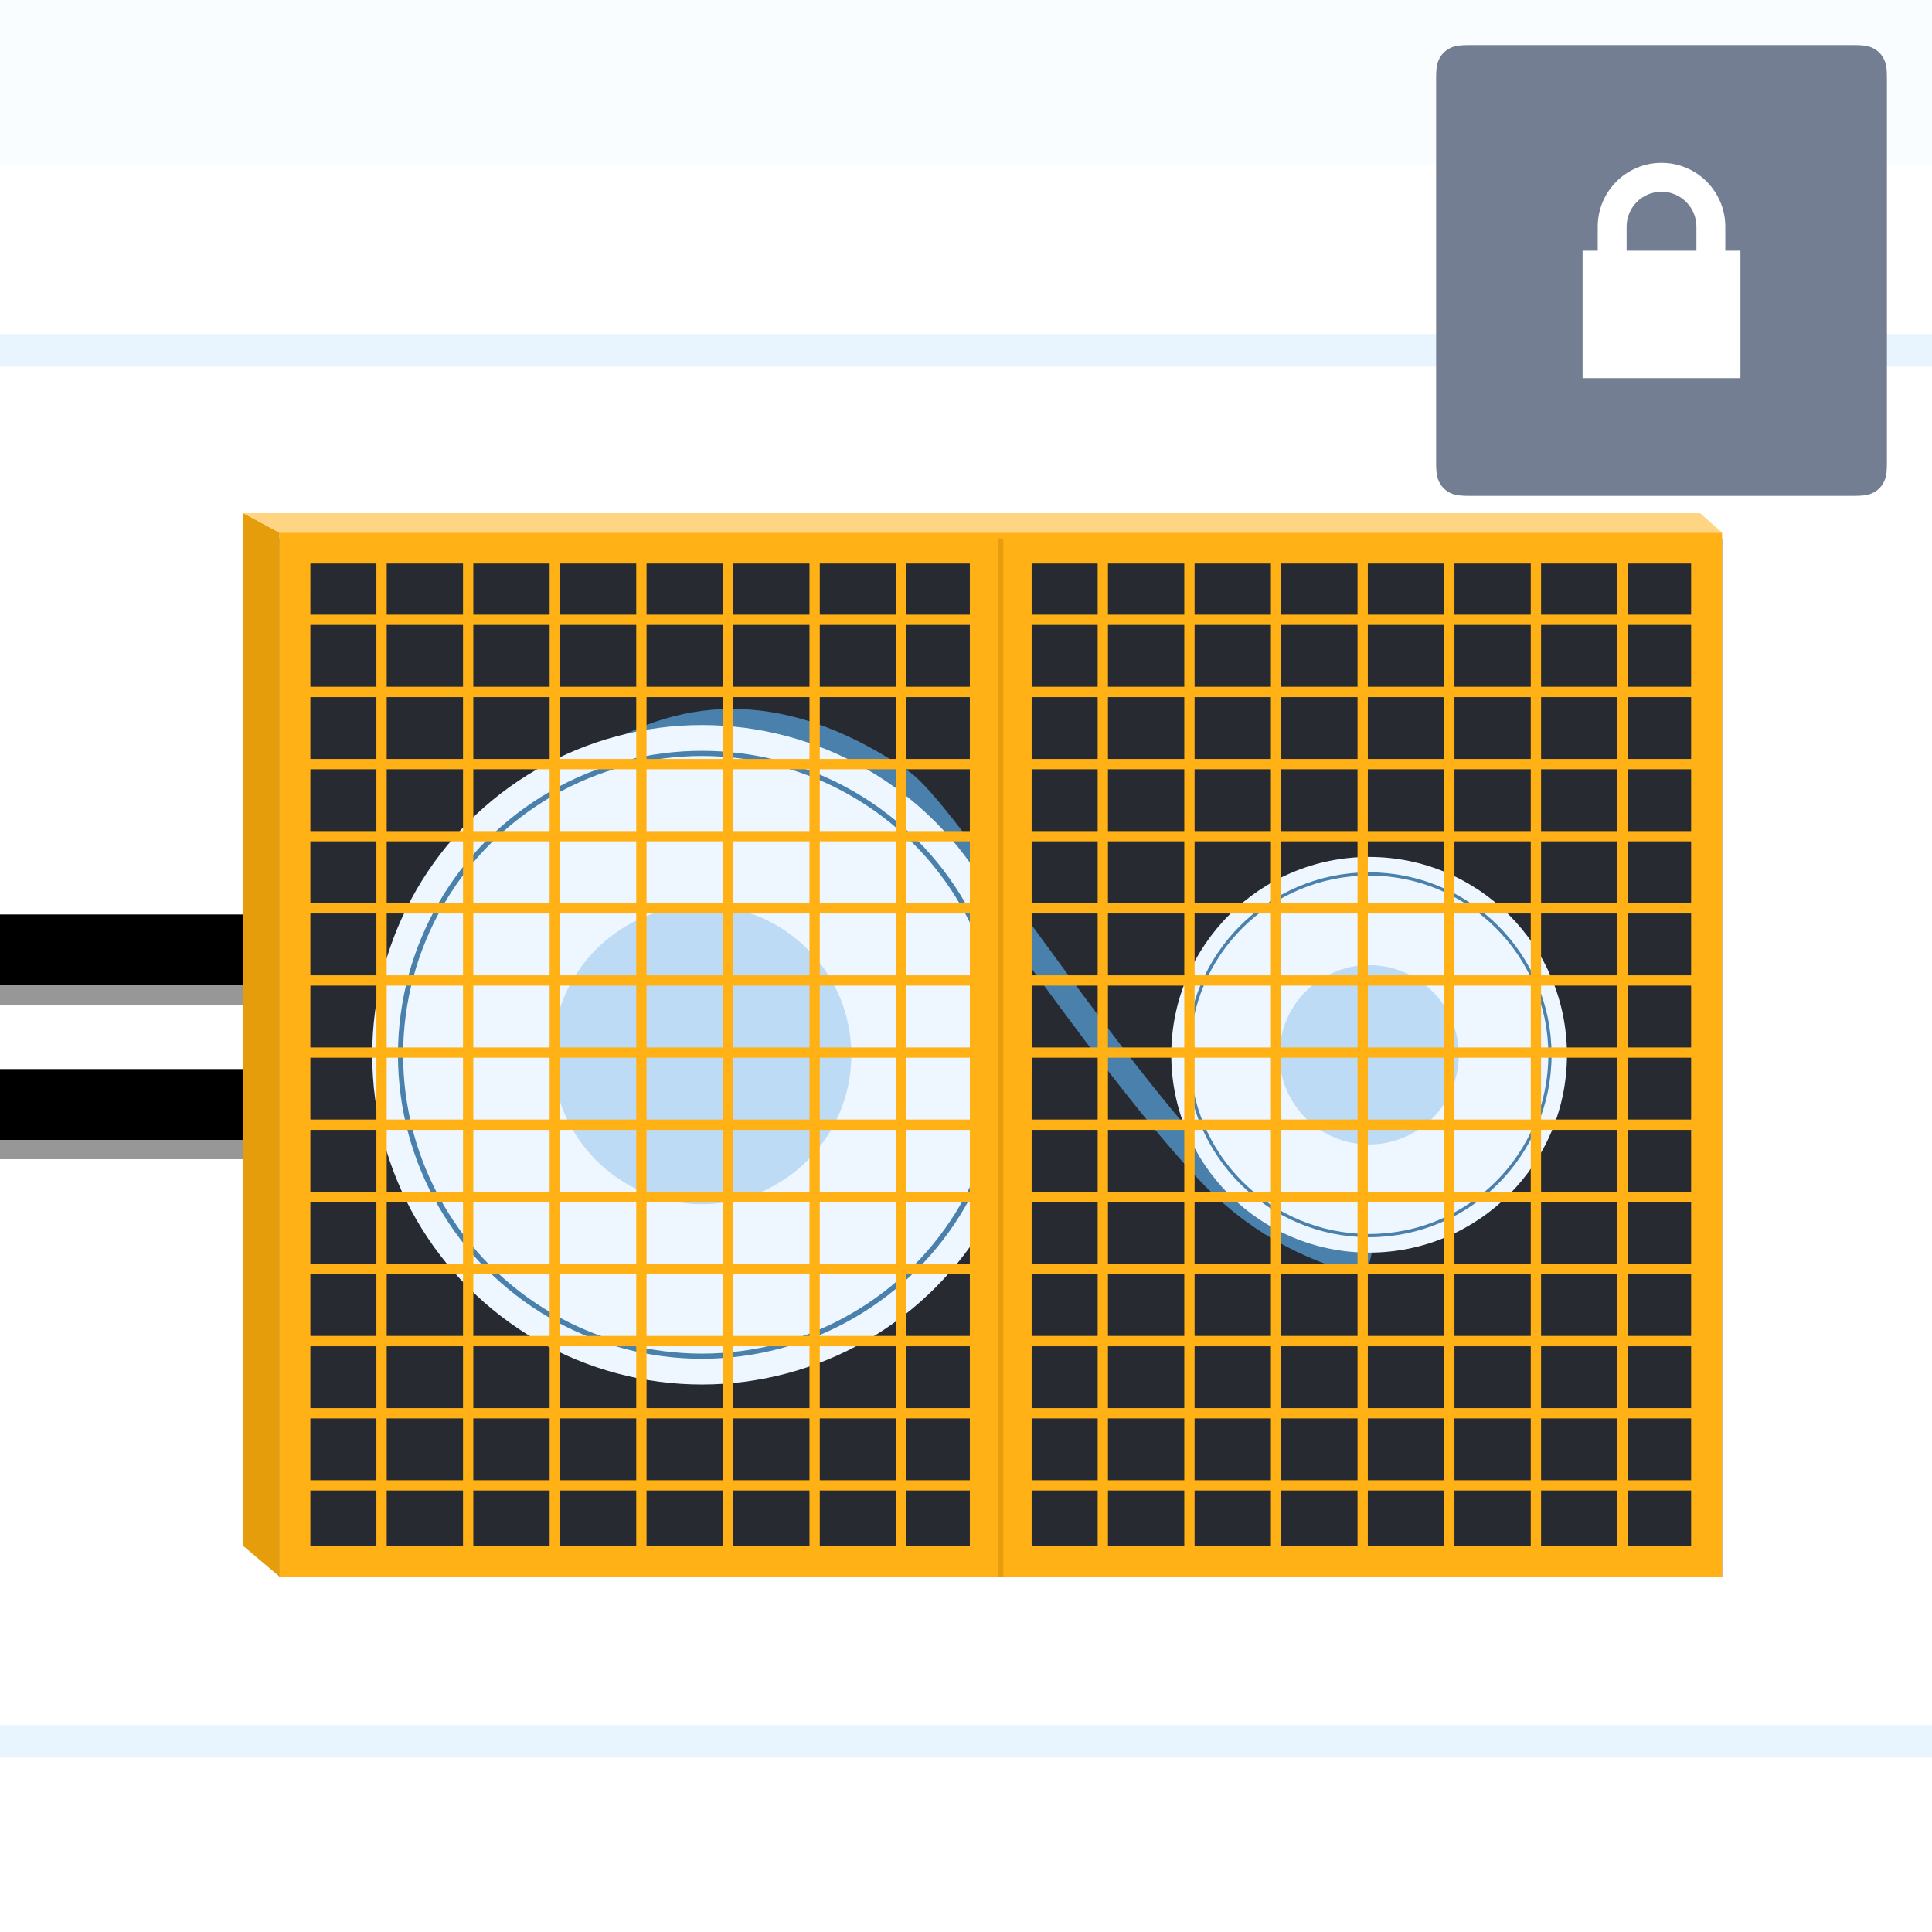 <?xml version="1.0" encoding="UTF-8"?>
<svg width="300px" height="300px" viewBox="0 0 300 300" version="1.1" xmlns="http://www.w3.org/2000/svg" xmlns:xlink="http://www.w3.org/1999/xlink">
    <title>Rejas de seguridad</title>
    <defs>
        <polygon id="path-1" points="9.05941988e-13 156 37.781 156 37.781 145 9.05941988e-13 145"></polygon>
        <filter x="-4.0%" y="-13.6%" width="107.9%" height="127.3%" filterUnits="objectBoundingBox" id="filter-2">
            <feOffset dx="0" dy="-3" in="SourceAlpha" result="shadowOffsetInner1"></feOffset>
            <feComposite in="shadowOffsetInner1" in2="SourceAlpha" operator="arithmetic" k2="-1" k3="1" result="shadowInnerInner1"></feComposite>
            <feColorMatrix values="0 0 0 0 0   0 0 0 0 0   0 0 0 0 0  0 0 0 0.5 0" type="matrix" in="shadowInnerInner1"></feColorMatrix>
        </filter>
        <polygon id="path-3" points="9.05941988e-13 180 37.781 180 37.781 169 9.05941988e-13 169"></polygon>
        <filter x="-4.0%" y="-13.6%" width="107.9%" height="127.3%" filterUnits="objectBoundingBox" id="filter-4">
            <feOffset dx="0" dy="-3" in="SourceAlpha" result="shadowOffsetInner1"></feOffset>
            <feComposite in="shadowOffsetInner1" in2="SourceAlpha" operator="arithmetic" k2="-1" k3="1" result="shadowInnerInner1"></feComposite>
            <feColorMatrix values="0 0 0 0 0   0 0 0 0 0   0 0 0 0 0  0 0 0 0.5 0" type="matrix" in="shadowInnerInner1"></feColorMatrix>
        </filter>
    </defs>
    <g id="Rejas-de-seguridad" stroke="none" stroke-width="1" fill="none" fill-rule="evenodd">
        <rect fill="#F9FDFF" x="0" y="0" width="300" height="300"></rect>
        <rect id="Rectangle" fill="#FFFFFF" x="-1.8189894e-12" y="25.628" width="300" height="274.5"></rect>
        <g id="Group-3" transform="translate(0, 51.878)" fill="#E8F5FF">
            <rect id="Rectangle" x="0" y="216" width="300" height="5.053"></rect>
            <rect id="Rectangle-Copy" x="0" y="0" width="300" height="5.053"></rect>
        </g>
        <g id="Group-2" transform="translate(37.781, 79.678)">
            <rect id="Rectangle" fill="#272A30" x="5.615" y="3.931" width="224" height="161.2"></rect>
            <path d="M56.474,38.166 C70.753,29.438 85.984,30.622 102.165,41.717 C108.773,46.248 131.929,83.007 149.865,102.163 C156.599,109.356 164.916,114.157 174.815,116.566" id="Path-81" stroke="#4980AC" stroke-width="4"></path>
            <g id="Group" transform="translate(144.095, 53.388)">
                <circle id="Oval" fill="#EEF7FF" cx="30.72" cy="30.72" r="30.72"></circle>
                <circle id="Oval" stroke="#4980AC" stroke-width="0.5" cx="30.72" cy="30.72" r="28.08"></circle>
                <circle id="Oval" fill="#BEDBF5" cx="30.72" cy="30.72" r="13.92"></circle>
            </g>
            <g id="Group" transform="translate(20.015, 32.908)">
                <circle id="Oval" fill="#EEF7FF" cx="51.2" cy="51.2" r="51.2"></circle>
                <circle id="Oval" stroke="#4980AC" stroke-width="0.8" cx="51.2" cy="51.2" r="46.8"></circle>
                <circle id="Oval" fill="#BEDBF5" cx="51.2" cy="51.2" r="23.2"></circle>
            </g>
            <path d="M117.615,165.188 L5.615,165.188 L5.615,3.029 L117.615,3.029 L117.615,165.188 Z M20.665,151.766 L10.414,151.766 L10.415,160.388 L20.665,160.388 L20.665,151.766 Z M34.115,151.766 L22.265,151.766 L22.265,160.388 L34.115,160.388 L34.115,151.766 Z M47.565,151.766 L35.715,151.766 L35.715,160.388 L47.565,160.388 L47.565,151.766 Z M61.015,151.766 L49.165,151.766 L49.165,160.388 L61.015,160.388 L61.015,151.766 Z M74.465,151.766 L62.615,151.766 L62.615,160.388 L74.465,160.388 L74.465,151.766 Z M87.915,151.766 L76.065,151.766 L76.065,160.388 L87.915,160.388 L87.915,151.766 Z M101.365,151.766 L89.515,151.766 L89.515,160.388 L101.365,160.388 L101.365,151.766 Z M112.815,151.766 L102.965,151.766 L102.965,160.388 L112.815,160.388 L112.815,151.766 Z M20.665,140.566 L10.414,140.566 L10.414,150.166 L20.665,150.166 L20.665,140.566 Z M34.115,140.566 L22.265,140.566 L22.265,150.166 L34.115,150.166 L34.115,140.566 Z M47.565,140.566 L35.715,140.566 L35.715,150.166 L47.565,150.166 L47.565,140.566 Z M61.015,140.566 L49.165,140.566 L49.165,150.166 L61.015,150.166 L61.015,140.566 Z M74.465,140.566 L62.615,140.566 L62.615,150.166 L74.465,150.166 L74.465,140.566 Z M87.915,140.566 L76.065,140.566 L76.065,150.166 L87.915,150.166 L87.915,140.566 Z M101.365,140.566 L89.515,140.566 L89.515,150.166 L101.365,150.166 L101.365,140.566 Z M112.815,140.566 L102.965,140.566 L102.965,150.166 L112.815,150.166 L112.815,140.566 Z M34.115,129.366 L22.265,129.366 L22.265,138.966 L34.115,138.966 L34.115,129.366 Z M47.565,129.366 L35.715,129.366 L35.715,138.966 L47.565,138.966 L47.565,129.366 Z M61.015,129.366 L49.165,129.366 L49.165,138.966 L61.015,138.966 L61.015,129.366 Z M74.465,129.366 L62.615,129.366 L62.615,138.966 L74.465,138.966 L74.465,129.366 Z M87.915,129.366 L76.065,129.366 L76.065,138.966 L87.915,138.966 L87.915,129.366 Z M101.365,129.366 L89.515,129.366 L89.515,138.966 L101.365,138.966 L101.365,129.366 Z M112.815,129.366 L102.965,129.366 L102.965,138.966 L112.815,138.966 L112.815,129.366 Z M20.665,129.366 L10.414,129.366 L10.414,138.966 L20.665,138.966 L20.665,129.366 Z M47.565,118.166 L35.715,118.166 L35.715,127.766 L47.565,127.766 L47.565,118.166 Z M61.015,118.166 L49.165,118.166 L49.165,127.766 L61.015,127.766 L61.015,118.166 Z M74.465,118.166 L62.615,118.166 L62.615,127.766 L74.465,127.766 L74.465,118.166 Z M87.915,118.166 L76.065,118.166 L76.065,127.766 L87.915,127.766 L87.915,118.166 Z M101.365,118.166 L89.515,118.166 L89.515,127.766 L101.365,127.766 L101.365,118.166 Z M112.815,118.166 L102.965,118.166 L102.965,127.766 L112.815,127.766 L112.815,118.166 Z M20.665,118.166 L10.414,118.166 L10.414,127.766 L20.665,127.766 L20.665,118.166 Z M34.115,118.166 L22.265,118.166 L22.265,127.766 L34.115,127.766 L34.115,118.166 Z M47.565,106.966 L35.715,106.966 L35.715,116.566 L47.565,116.566 L47.565,106.966 Z M61.015,106.966 L49.165,106.966 L49.165,116.566 L61.015,116.566 L61.015,106.966 Z M74.465,106.966 L62.615,106.966 L62.615,116.566 L74.465,116.566 L74.465,106.966 Z M87.915,106.966 L76.065,106.966 L76.065,116.566 L87.915,116.566 L87.915,106.966 Z M34.115,106.966 L22.265,106.966 L22.265,116.566 L34.115,116.566 L34.115,106.966 Z M112.815,106.966 L102.965,106.966 L102.965,116.566 L112.815,116.566 L112.815,106.966 Z M20.665,106.966 L10.414,106.966 L10.414,116.566 L20.665,116.566 L20.665,106.966 Z M101.365,106.966 L89.515,106.966 L89.515,116.566 L101.365,116.566 L101.365,106.966 Z M47.565,95.766 L35.715,95.766 L35.715,105.366 L47.565,105.366 L47.565,95.766 Z M74.465,95.766 L62.615,95.766 L62.615,105.366 L74.465,105.366 L74.465,95.766 Z M87.915,95.766 L76.065,95.766 L76.065,105.366 L87.915,105.366 L87.915,95.766 Z M101.365,95.766 L89.515,95.766 L89.515,105.366 L101.365,105.366 L101.365,95.766 Z M112.815,95.766 L102.965,95.766 L102.965,105.366 L112.815,105.366 L112.815,95.766 Z M20.665,95.766 L10.414,95.766 L10.414,105.366 L20.665,105.366 L20.665,95.766 Z M34.115,95.766 L22.265,95.766 L22.265,105.366 L34.115,105.366 L34.115,95.766 Z M61.015,95.766 L49.165,95.766 L49.165,105.366 L61.015,105.366 L61.015,95.766 Z M34.115,84.566 L22.265,84.566 L22.265,94.166 L34.115,94.166 L34.115,84.566 Z M61.015,84.566 L49.165,84.566 L49.165,94.166 L61.015,94.166 L61.015,84.566 Z M74.465,84.566 L62.615,84.566 L62.615,94.166 L74.465,94.166 L74.465,84.566 Z M87.915,84.566 L76.065,84.566 L76.065,94.166 L87.915,94.166 L87.915,84.566 Z M101.365,84.566 L89.515,84.566 L89.515,94.166 L101.365,94.166 L101.365,84.566 Z M112.815,84.566 L102.965,84.566 L102.965,94.166 L112.815,94.166 L112.815,84.566 Z M20.665,84.566 L10.414,84.566 L10.414,94.166 L20.665,94.166 L20.665,84.566 Z M47.565,84.566 L35.715,84.566 L35.715,94.166 L47.565,94.166 L47.565,84.566 Z M47.565,73.366 L35.715,73.366 L35.715,82.966 L47.565,82.966 L47.565,73.366 Z M61.015,73.366 L49.165,73.366 L49.165,82.966 L61.015,82.966 L61.015,73.366 Z M74.465,73.366 L62.615,73.366 L62.615,82.966 L74.465,82.966 L74.465,73.366 Z M34.115,73.366 L22.265,73.366 L22.265,82.966 L34.115,82.966 L34.115,73.366 Z M101.365,73.366 L89.515,73.366 L89.515,82.966 L101.365,82.966 L101.365,73.366 Z M112.815,73.366 L102.965,73.366 L102.965,82.966 L112.815,82.966 L112.815,73.366 Z M20.665,73.366 L10.414,73.366 L10.414,82.966 L20.665,82.966 L20.665,73.366 Z M87.915,73.366 L76.065,73.366 L76.065,82.966 L87.915,82.966 L87.915,73.366 Z M61.015,62.166 L49.165,62.166 L49.165,71.766 L61.015,71.766 L61.015,62.166 Z M34.115,62.166 L22.265,62.166 L22.265,71.766 L34.115,71.766 L34.115,62.166 Z M101.365,62.166 L89.515,62.166 L89.515,71.766 L101.365,71.766 L101.365,62.166 Z M112.815,62.166 L102.965,62.166 L102.965,71.766 L112.815,71.766 L112.815,62.166 Z M20.665,62.166 L10.414,62.166 L10.414,71.766 L20.665,71.766 L20.665,62.166 Z M87.915,62.166 L76.065,62.166 L76.065,71.766 L87.915,71.766 L87.915,62.166 Z M47.565,62.166 L35.715,62.166 L35.715,71.766 L47.565,71.766 L47.565,62.166 Z M74.465,62.166 L62.615,62.166 L62.615,71.766 L74.465,71.766 L74.465,62.166 Z M61.015,50.966 L49.165,50.966 L49.165,60.566 L61.015,60.566 L61.015,50.966 Z M34.115,50.966 L22.265,50.966 L22.265,60.566 L34.115,60.566 L34.115,50.966 Z M101.365,50.966 L89.515,50.966 L89.515,60.566 L101.365,60.566 L101.365,50.966 Z M112.815,50.966 L102.965,50.966 L102.965,60.566 L112.815,60.566 L112.815,50.966 Z M20.665,50.966 L10.414,50.966 L10.414,60.566 L20.665,60.566 L20.665,50.966 Z M87.915,50.966 L76.065,50.966 L76.065,60.566 L87.915,60.566 L87.915,50.966 Z M47.565,50.966 L35.715,50.966 L35.715,60.566 L47.565,60.566 L47.565,50.966 Z M74.465,50.966 L62.615,50.966 L62.615,60.566 L74.465,60.566 L74.465,50.966 Z M34.115,39.766 L22.265,39.766 L22.265,49.366 L34.115,49.366 L34.115,39.766 Z M101.365,39.766 L89.515,39.766 L89.515,49.366 L101.365,49.366 L101.365,39.766 Z M112.815,39.766 L102.965,39.766 L102.965,49.366 L112.815,49.366 L112.815,39.766 Z M20.665,39.766 L10.414,39.766 L10.414,49.366 L20.665,49.366 L20.665,39.766 Z M61.015,39.766 L49.165,39.766 L49.165,49.366 L61.015,49.366 L61.015,39.766 Z M47.565,39.766 L35.715,39.766 L35.715,49.366 L47.565,49.366 L47.565,39.766 Z M74.465,39.766 L62.615,39.766 L62.615,49.366 L74.465,49.366 L74.465,39.766 Z M87.915,39.766 L76.065,39.766 L76.065,49.366 L87.915,49.366 L87.915,39.766 Z M34.115,28.566 L22.265,28.566 L22.265,38.166 L34.115,38.166 L34.115,28.566 Z M20.665,28.566 L10.414,28.566 L10.414,38.166 L20.665,38.166 L20.665,28.566 Z M61.015,28.566 L49.165,28.566 L49.165,38.166 L61.015,38.166 L61.015,28.566 Z M47.565,28.566 L35.715,28.566 L35.715,38.166 L47.565,38.166 L47.565,28.566 Z M74.465,28.566 L62.615,28.566 L62.615,38.166 L74.465,38.166 L74.465,28.566 Z M87.915,28.566 L76.065,28.566 L76.065,38.166 L87.915,38.166 L87.915,28.566 Z M101.365,28.566 L89.515,28.566 L89.515,38.166 L101.365,38.166 L101.365,28.566 Z M112.815,28.566 L102.965,28.566 L102.965,38.166 L112.815,38.166 L112.815,28.566 Z M34.115,17.366 L22.265,17.366 L22.265,26.966 L34.115,26.966 L34.115,17.366 Z M101.365,17.366 L89.515,17.366 L89.515,26.966 L101.365,26.966 L101.365,17.366 Z M112.815,17.366 L102.965,17.366 L102.965,26.966 L112.815,26.966 L112.815,17.366 Z M20.665,17.366 L10.414,17.366 L10.414,26.966 L20.665,26.966 L20.665,17.366 Z M47.565,17.366 L35.715,17.366 L35.715,26.966 L47.565,26.966 L47.565,17.366 Z M61.015,17.366 L49.165,17.366 L49.165,26.966 L61.015,26.966 L61.015,17.366 Z M74.465,17.366 L62.615,17.366 L62.615,26.966 L74.465,26.966 L74.465,17.366 Z M87.915,17.366 L76.065,17.366 L76.065,26.966 L87.915,26.966 L87.915,17.366 Z M20.665,7.828 L10.415,7.829 L10.414,15.766 L20.665,15.766 L20.665,7.828 Z M34.115,7.828 L22.265,7.828 L22.265,15.766 L34.115,15.766 L34.115,7.828 Z M47.565,7.828 L35.715,7.828 L35.715,15.766 L47.565,15.766 L47.565,7.828 Z M61.015,7.828 L49.165,7.828 L49.165,15.766 L61.015,15.766 L61.015,7.828 Z M74.465,7.828 L62.615,7.828 L62.615,15.766 L74.465,15.766 L74.465,7.828 Z M87.915,7.828 L76.065,7.828 L76.065,15.766 L87.915,15.766 L87.915,7.828 Z M101.365,7.828 L89.515,7.828 L89.515,15.766 L101.365,15.766 L101.365,7.828 Z M112.815,7.829 L102.965,7.828 L102.965,15.766 L112.815,15.766 L112.815,7.829 Z" id="Combined-Shape" fill="#FFB116" fill-rule="nonzero"></path>
            <path d="M229.615,165.188 L117.615,165.188 L117.615,3.029 L229.615,3.029 L229.615,165.188 Z M132.665,151.766 L122.414,151.766 L122.415,160.388 L132.665,160.388 L132.665,151.766 Z M146.115,151.766 L134.265,151.766 L134.265,160.388 L146.115,160.388 L146.115,151.766 Z M159.565,151.766 L147.715,151.766 L147.715,160.388 L159.565,160.388 L159.565,151.766 Z M173.015,151.766 L161.165,151.766 L161.165,160.388 L173.015,160.388 L173.015,151.766 Z M186.465,151.766 L174.615,151.766 L174.615,160.388 L186.465,160.388 L186.465,151.766 Z M199.915,151.766 L188.065,151.766 L188.065,160.388 L199.915,160.388 L199.915,151.766 Z M213.365,151.766 L201.515,151.766 L201.515,160.388 L213.365,160.388 L213.365,151.766 Z M224.815,151.766 L214.965,151.766 L214.965,160.388 L224.815,160.388 L224.815,151.766 Z M132.665,140.566 L122.414,140.566 L122.414,150.166 L132.665,150.166 L132.665,140.566 Z M146.115,140.566 L134.265,140.566 L134.265,150.166 L146.115,150.166 L146.115,140.566 Z M159.565,140.566 L147.715,140.566 L147.715,150.166 L159.565,150.166 L159.565,140.566 Z M173.015,140.566 L161.165,140.566 L161.165,150.166 L173.015,150.166 L173.015,140.566 Z M186.465,140.566 L174.615,140.566 L174.615,150.166 L186.465,150.166 L186.465,140.566 Z M199.915,140.566 L188.065,140.566 L188.065,150.166 L199.915,150.166 L199.915,140.566 Z M213.365,140.566 L201.515,140.566 L201.515,150.166 L213.365,150.166 L213.365,140.566 Z M224.815,140.566 L214.965,140.566 L214.965,150.166 L224.815,150.166 L224.815,140.566 Z M146.115,129.366 L134.265,129.366 L134.265,138.966 L146.115,138.966 L146.115,129.366 Z M159.565,129.366 L147.715,129.366 L147.715,138.966 L159.565,138.966 L159.565,129.366 Z M173.015,129.366 L161.165,129.366 L161.165,138.966 L173.015,138.966 L173.015,129.366 Z M186.465,129.366 L174.615,129.366 L174.615,138.966 L186.465,138.966 L186.465,129.366 Z M199.915,129.366 L188.065,129.366 L188.065,138.966 L199.915,138.966 L199.915,129.366 Z M213.365,129.366 L201.515,129.366 L201.515,138.966 L213.365,138.966 L213.365,129.366 Z M224.815,129.366 L214.965,129.366 L214.965,138.966 L224.815,138.966 L224.815,129.366 Z M132.665,129.366 L122.414,129.366 L122.414,138.966 L132.665,138.966 L132.665,129.366 Z M159.565,118.166 L147.715,118.166 L147.715,127.766 L159.565,127.766 L159.565,118.166 Z M173.015,118.166 L161.165,118.166 L161.165,127.766 L173.015,127.766 L173.015,118.166 Z M186.465,118.166 L174.615,118.166 L174.615,127.766 L186.465,127.766 L186.465,118.166 Z M199.915,118.166 L188.065,118.166 L188.065,127.766 L199.915,127.766 L199.915,118.166 Z M213.365,118.166 L201.515,118.166 L201.515,127.766 L213.365,127.766 L213.365,118.166 Z M224.815,118.166 L214.965,118.166 L214.965,127.766 L224.815,127.766 L224.815,118.166 Z M132.665,118.166 L122.414,118.166 L122.414,127.766 L132.665,127.766 L132.665,118.166 Z M146.115,118.166 L134.265,118.166 L134.265,127.766 L146.115,127.766 L146.115,118.166 Z M159.565,106.966 L147.715,106.966 L147.715,116.566 L159.565,116.566 L159.565,106.966 Z M173.015,106.966 L161.165,106.966 L161.165,116.566 L173.015,116.566 L173.015,106.966 Z M186.465,106.966 L174.615,106.966 L174.615,116.566 L186.465,116.566 L186.465,106.966 Z M199.915,106.966 L188.065,106.966 L188.065,116.566 L199.915,116.566 L199.915,106.966 Z M146.115,106.966 L134.265,106.966 L134.265,116.566 L146.115,116.566 L146.115,106.966 Z M224.815,106.966 L214.965,106.966 L214.965,116.566 L224.815,116.566 L224.815,106.966 Z M132.665,106.966 L122.414,106.966 L122.414,116.566 L132.665,116.566 L132.665,106.966 Z M213.365,106.966 L201.515,106.966 L201.515,116.566 L213.365,116.566 L213.365,106.966 Z M159.565,95.766 L147.715,95.766 L147.715,105.366 L159.565,105.366 L159.565,95.766 Z M186.465,95.766 L174.615,95.766 L174.615,105.366 L186.465,105.366 L186.465,95.766 Z M199.915,95.766 L188.065,95.766 L188.065,105.366 L199.915,105.366 L199.915,95.766 Z M213.365,95.766 L201.515,95.766 L201.515,105.366 L213.365,105.366 L213.365,95.766 Z M224.815,95.766 L214.965,95.766 L214.965,105.366 L224.815,105.366 L224.815,95.766 Z M132.665,95.766 L122.414,95.766 L122.414,105.366 L132.665,105.366 L132.665,95.766 Z M146.115,95.766 L134.265,95.766 L134.265,105.366 L146.115,105.366 L146.115,95.766 Z M173.015,95.766 L161.165,95.766 L161.165,105.366 L173.015,105.366 L173.015,95.766 Z M146.115,84.566 L134.265,84.566 L134.265,94.166 L146.115,94.166 L146.115,84.566 Z M173.015,84.566 L161.165,84.566 L161.165,94.166 L173.015,94.166 L173.015,84.566 Z M186.465,84.566 L174.615,84.566 L174.615,94.166 L186.465,94.166 L186.465,84.566 Z M199.915,84.566 L188.065,84.566 L188.065,94.166 L199.915,94.166 L199.915,84.566 Z M213.365,84.566 L201.515,84.566 L201.515,94.166 L213.365,94.166 L213.365,84.566 Z M224.815,84.566 L214.965,84.566 L214.965,94.166 L224.815,94.166 L224.815,84.566 Z M132.665,84.566 L122.414,84.566 L122.414,94.166 L132.665,94.166 L132.665,84.566 Z M159.565,84.566 L147.715,84.566 L147.715,94.166 L159.565,94.166 L159.565,84.566 Z M159.565,73.366 L147.715,73.366 L147.715,82.966 L159.565,82.966 L159.565,73.366 Z M173.015,73.366 L161.165,73.366 L161.165,82.966 L173.015,82.966 L173.015,73.366 Z M186.465,73.366 L174.615,73.366 L174.615,82.966 L186.465,82.966 L186.465,73.366 Z M146.115,73.366 L134.265,73.366 L134.265,82.966 L146.115,82.966 L146.115,73.366 Z M213.365,73.366 L201.515,73.366 L201.515,82.966 L213.365,82.966 L213.365,73.366 Z M224.815,73.366 L214.965,73.366 L214.965,82.966 L224.815,82.966 L224.815,73.366 Z M132.665,73.366 L122.414,73.366 L122.414,82.966 L132.665,82.966 L132.665,73.366 Z M199.915,73.366 L188.065,73.366 L188.065,82.966 L199.915,82.966 L199.915,73.366 Z M173.015,62.166 L161.165,62.166 L161.165,71.766 L173.015,71.766 L173.015,62.166 Z M146.115,62.166 L134.265,62.166 L134.265,71.766 L146.115,71.766 L146.115,62.166 Z M213.365,62.166 L201.515,62.166 L201.515,71.766 L213.365,71.766 L213.365,62.166 Z M224.815,62.166 L214.965,62.166 L214.965,71.766 L224.815,71.766 L224.815,62.166 Z M132.665,62.166 L122.414,62.166 L122.414,71.766 L132.665,71.766 L132.665,62.166 Z M199.915,62.166 L188.065,62.166 L188.065,71.766 L199.915,71.766 L199.915,62.166 Z M159.565,62.166 L147.715,62.166 L147.715,71.766 L159.565,71.766 L159.565,62.166 Z M186.465,62.166 L174.615,62.166 L174.615,71.766 L186.465,71.766 L186.465,62.166 Z M173.015,50.966 L161.165,50.966 L161.165,60.566 L173.015,60.566 L173.015,50.966 Z M146.115,50.966 L134.265,50.966 L134.265,60.566 L146.115,60.566 L146.115,50.966 Z M213.365,50.966 L201.515,50.966 L201.515,60.566 L213.365,60.566 L213.365,50.966 Z M224.815,50.966 L214.965,50.966 L214.965,60.566 L224.815,60.566 L224.815,50.966 Z M132.665,50.966 L122.414,50.966 L122.414,60.566 L132.665,60.566 L132.665,50.966 Z M199.915,50.966 L188.065,50.966 L188.065,60.566 L199.915,60.566 L199.915,50.966 Z M159.565,50.966 L147.715,50.966 L147.715,60.566 L159.565,60.566 L159.565,50.966 Z M186.465,50.966 L174.615,50.966 L174.615,60.566 L186.465,60.566 L186.465,50.966 Z M146.115,39.766 L134.265,39.766 L134.265,49.366 L146.115,49.366 L146.115,39.766 Z M213.365,39.766 L201.515,39.766 L201.515,49.366 L213.365,49.366 L213.365,39.766 Z M224.815,39.766 L214.965,39.766 L214.965,49.366 L224.815,49.366 L224.815,39.766 Z M132.665,39.766 L122.414,39.766 L122.414,49.366 L132.665,49.366 L132.665,39.766 Z M173.015,39.766 L161.165,39.766 L161.165,49.366 L173.015,49.366 L173.015,39.766 Z M159.565,39.766 L147.715,39.766 L147.715,49.366 L159.565,49.366 L159.565,39.766 Z M186.465,39.766 L174.615,39.766 L174.615,49.366 L186.465,49.366 L186.465,39.766 Z M199.915,39.766 L188.065,39.766 L188.065,49.366 L199.915,49.366 L199.915,39.766 Z M146.115,28.566 L134.265,28.566 L134.265,38.166 L146.115,38.166 L146.115,28.566 Z M132.665,28.566 L122.414,28.566 L122.414,38.166 L132.665,38.166 L132.665,28.566 Z M173.015,28.566 L161.165,28.566 L161.165,38.166 L173.015,38.166 L173.015,28.566 Z M159.565,28.566 L147.715,28.566 L147.715,38.166 L159.565,38.166 L159.565,28.566 Z M186.465,28.566 L174.615,28.566 L174.615,38.166 L186.465,38.166 L186.465,28.566 Z M199.915,28.566 L188.065,28.566 L188.065,38.166 L199.915,38.166 L199.915,28.566 Z M213.365,28.566 L201.515,28.566 L201.515,38.166 L213.365,38.166 L213.365,28.566 Z M224.815,28.566 L214.965,28.566 L214.965,38.166 L224.815,38.166 L224.815,28.566 Z M146.115,17.366 L134.265,17.366 L134.265,26.966 L146.115,26.966 L146.115,17.366 Z M213.365,17.366 L201.515,17.366 L201.515,26.966 L213.365,26.966 L213.365,17.366 Z M224.815,17.366 L214.965,17.366 L214.965,26.966 L224.815,26.966 L224.815,17.366 Z M132.665,17.366 L122.414,17.366 L122.414,26.966 L132.665,26.966 L132.665,17.366 Z M159.565,17.366 L147.715,17.366 L147.715,26.966 L159.565,26.966 L159.565,17.366 Z M173.015,17.366 L161.165,17.366 L161.165,26.966 L173.015,26.966 L173.015,17.366 Z M186.465,17.366 L174.615,17.366 L174.615,26.966 L186.465,26.966 L186.465,17.366 Z M199.915,17.366 L188.065,17.366 L188.065,26.966 L199.915,26.966 L199.915,17.366 Z M132.665,7.828 L122.415,7.829 L122.414,15.766 L132.665,15.766 L132.665,7.828 Z M146.115,7.828 L134.265,7.828 L134.265,15.766 L146.115,15.766 L146.115,7.828 Z M159.565,7.828 L147.715,7.828 L147.715,15.766 L159.565,15.766 L159.565,7.828 Z M173.015,7.828 L161.165,7.828 L161.165,15.766 L173.015,15.766 L173.015,7.828 Z M186.465,7.828 L174.615,7.828 L174.615,15.766 L186.465,15.766 L186.465,7.828 Z M199.915,7.828 L188.065,7.828 L188.065,15.766 L199.915,15.766 L199.915,7.828 Z M213.365,7.828 L201.515,7.828 L201.515,15.766 L213.365,15.766 L213.365,7.828 Z M224.815,7.829 L214.965,7.828 L214.965,15.766 L224.815,15.766 L224.815,7.829 Z" id="Combined-Shape-Copy" fill="#FFB116" fill-rule="nonzero"></path>
            <line x1="117.615" y1="3.931" x2="117.615" y2="165.188" id="Line-40" stroke="#E79E0C" stroke-width="0.8"></line>
            <polygon id="Rectangle" fill="#E69D0C" points="-9.08162434e-13 2.84217094e-14 5.615 3.029 5.615 165.131 0 160.388"></polygon>
            <polygon id="Rectangle" fill="#FFD583" points="3.41060513e-13 -4.02439997e-14 226.214 -4.04121181e-14 229.615 3.029 5.615 3.029"></polygon>
        </g>
        <g id="Path-82" fill-rule="nonzero">
            <use fill="#979797" xlink:href="#path-1"></use>
            <use fill="black" fill-opacity="1" filter="url(#filter-2)" xlink:href="#path-1"></use>
        </g>
        <g id="Path-82-Copy" fill-rule="nonzero">
            <use fill="#979797" xlink:href="#path-3"></use>
            <use fill="black" fill-opacity="1" filter="url(#filter-4)" xlink:href="#path-3"></use>
        </g>
        <path d="M228.128,7 L287.872,7 C289.655,7 290.302,7.186 290.954,7.534 C291.606,7.883 292.117,8.394 292.466,9.046 C292.814,9.698 293,10.345 293,12.128 L293,71.872 C293,73.655 292.814,74.302 292.466,74.954 C292.117,75.606 291.606,76.117 290.954,76.466 C290.302,76.814 289.655,77 287.872,77 L228.128,77 C226.345,77 225.698,76.814 225.046,76.466 C224.394,76.117 223.883,75.606 223.534,74.954 C223.186,74.302 223,73.655 223,71.872 L223,12.128 C223,10.345 223.186,9.698 223.534,9.046 C223.883,8.394 224.394,7.883 225.046,7.534 C225.698,7.186 226.345,7 228.128,7 Z" id="Rectangle" fill="#737E92"></path>
        <path d="M263.419,35.192 C263.419,32.199 260.993,29.772 258,29.772 C255.007,29.772 252.581,32.199 252.581,35.192 L252.581,35.192 L252.581,38.929 L248.096,38.929 L248.096,35.192 C248.096,29.722 252.53,25.287 258,25.287 C263.47,25.287 267.904,29.722 267.904,35.192 L267.904,35.192 L267.904,38.929 L270.257,38.929 L270.257,58.713 L245.743,58.713 L245.743,38.929 L263.419,38.929 Z" id="Combined-Shape" fill="#FFFFFF" fill-rule="nonzero"></path>
    </g>
</svg>